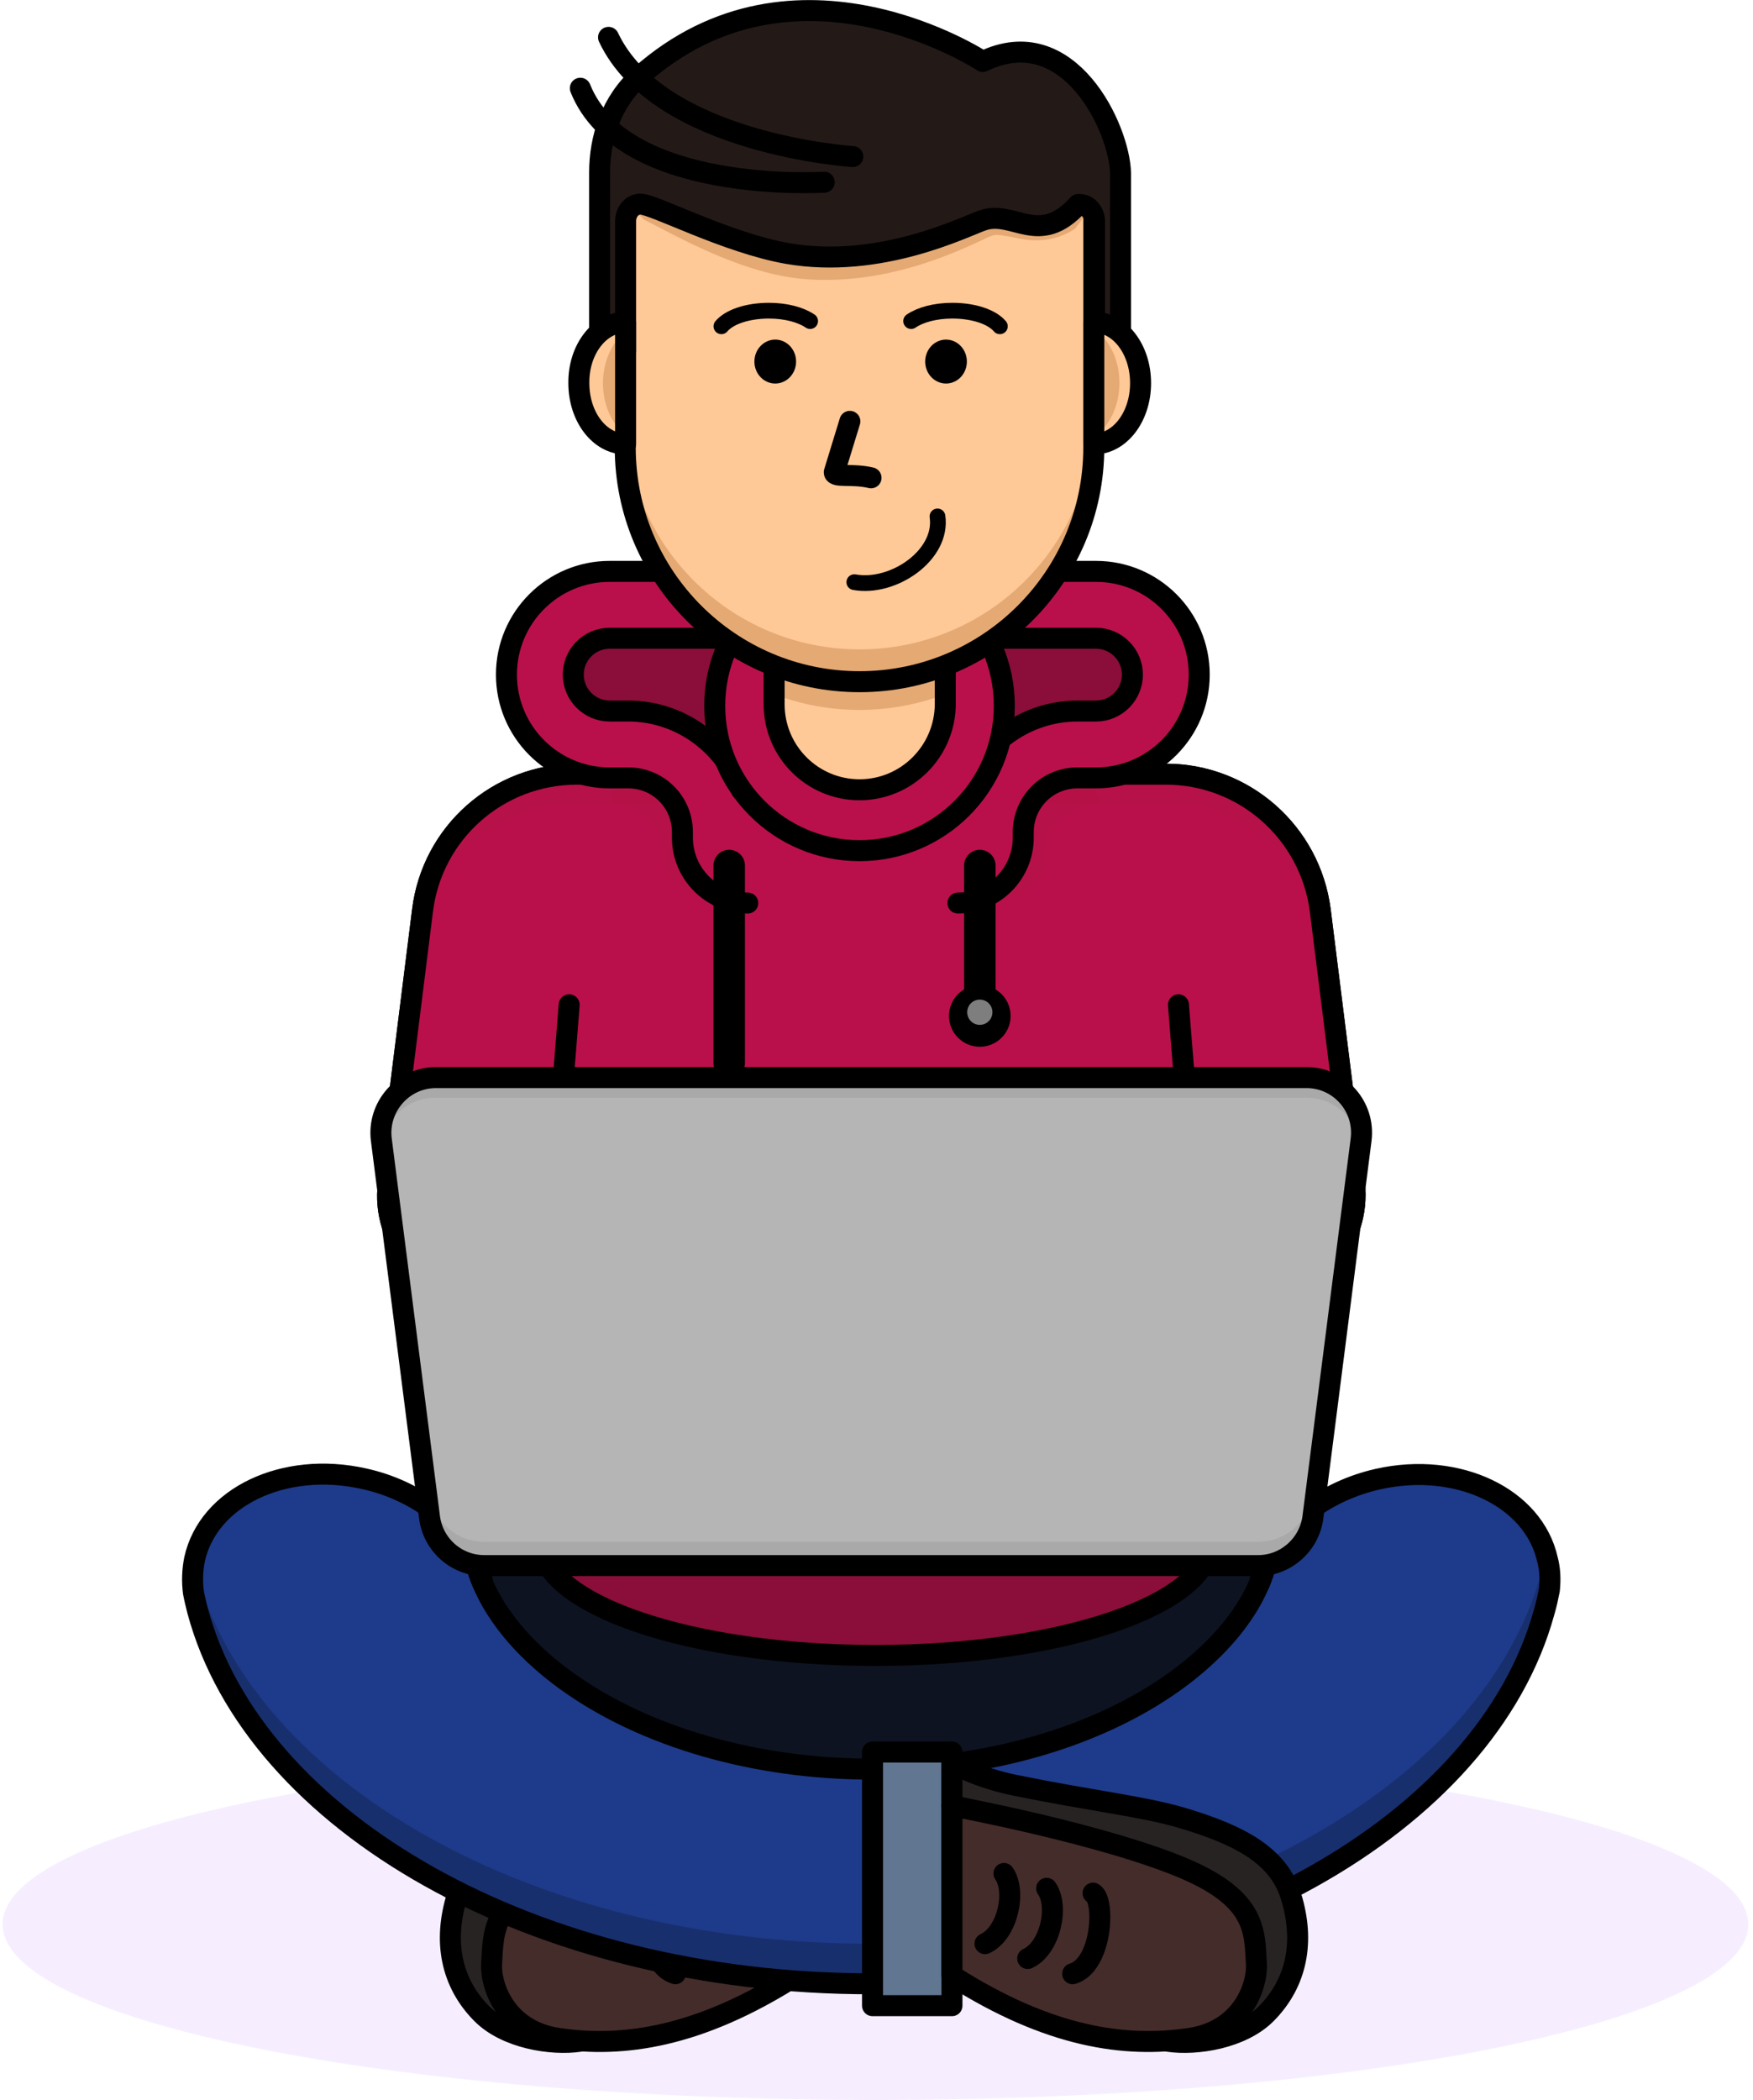 <svg width="334" height="400" viewBox="0 0 334 400" fill="none" xmlns="http://www.w3.org/2000/svg">
<g clip-path="url(#clip0_13_373)">
<path opacity="0.64" d="M166.807 400C258.656 400 333.114 385.02 333.114 366.54C333.114 348.061 258.656 333.081 166.807 333.081C74.957 333.081 0.499 348.061 0.499 366.54C0.499 385.02 74.957 400 166.807 400Z" fill="#F1E4FF"/>
<path d="M87.084 361.164C89.418 353.595 96.562 349.563 108.164 346.167C115.52 344.045 124.858 343.055 139.501 340.084C146.646 338.669 151.669 335.84 151.669 335.84V343.975C151.669 343.975 103.212 353.524 95.643 366.045C91.965 372.199 93.096 387.267 110.427 388.823C105.122 389.601 96.421 388.257 91.752 383.517C85.952 377.646 84.395 369.794 87.084 361.164Z" fill="#282323" stroke="black" stroke-width="4" stroke-miterlimit="10" stroke-linecap="round" stroke-linejoin="round"/>
<path d="M151.669 343.975C151.669 343.975 122.665 349.351 107.174 356C93.591 361.872 94.016 367.955 93.662 374.18C93.45 377.787 95.997 386.701 106.324 388.257C118.633 390.097 133.135 388.116 151.669 376.302C151.669 347.37 151.669 343.975 151.669 343.975Z" fill="#442C2A"/>
<path opacity="0.37" d="M93.662 374.18C93.945 369.158 93.733 364.206 100.807 359.395C100.524 361.164 100.453 362.861 100.382 364.631C100.17 368.238 108.872 363.57 119.199 365.055C129.952 366.682 136.318 378.99 151.669 370.714C151.669 372.483 151.669 374.321 151.669 376.232C133.135 388.045 118.633 389.955 106.324 388.186C95.997 386.701 93.45 377.717 93.662 374.18Z" fill="#442C2A"/>
<path d="M151.669 343.975C151.669 343.975 122.665 349.351 107.174 356C93.591 361.872 94.016 367.955 93.662 374.18C93.45 377.787 95.997 386.701 106.324 388.257C118.633 390.097 133.135 388.116 151.669 376.302C151.669 347.37 151.669 343.975 151.669 343.975Z" stroke="black" stroke-width="4" stroke-miterlimit="10" stroke-linecap="round" stroke-linejoin="round"/>
<path d="M124.788 360.599C122.453 361.871 123.019 374.251 128.678 375.949" stroke="black" stroke-width="4" stroke-miterlimit="10" stroke-linecap="round" stroke-linejoin="round"/>
<path d="M133.63 359.679C131.224 363.074 132.922 371.068 137.237 373.049" stroke="black" stroke-width="4" stroke-miterlimit="10" stroke-linecap="round" stroke-linejoin="round"/>
<path d="M141.765 356.849C139.36 360.245 141.058 368.238 145.372 370.219" stroke="black" stroke-width="4" stroke-miterlimit="10" stroke-linecap="round" stroke-linejoin="round"/>
<path d="M225.237 320.207C209.958 330.817 188.241 336.901 165.533 336.901C142.897 336.901 121.109 330.817 105.83 320.207C98.826 315.325 87.084 305.139 87.084 291.557C87.084 277.975 98.826 267.788 105.83 262.908C121.109 252.296 142.826 246.213 165.533 246.213C188.17 246.213 209.958 252.296 225.237 262.908C232.241 267.788 243.983 277.975 243.983 291.557C243.983 305.139 232.241 315.325 225.237 320.207Z" fill="#0D1321"/>
<path d="M295.198 302.875C294.915 304.29 294.633 305.634 294.208 307.049C283.173 347.299 229.977 377.859 165.958 377.859C101.797 377.859 48.46 347.158 37.637 306.766C37.354 305.634 37.071 304.502 36.859 303.37C36.576 301.248 36.647 299.125 37.071 297.004C39.688 285.119 54.119 278.258 69.328 281.653C79.302 283.846 87.084 290 90.55 297.287C90.903 298.843 91.469 300.399 92.106 301.885C95.784 310.374 103.142 316.74 108.093 320.277C122.878 330.888 144.028 336.971 165.958 336.971C187.958 336.971 209.038 330.888 223.823 320.277C228.845 316.669 236.272 310.232 239.88 301.743C240.446 300.399 240.941 298.914 241.295 297.499C244.69 290.142 252.542 283.988 262.587 281.724C277.796 278.328 292.228 285.26 294.844 297.074C295.34 298.914 295.411 300.895 295.198 302.875Z" fill="#1E3A8A"/>
<path opacity="0.67" d="M294.844 296.933C294.774 296.579 294.703 296.296 294.561 295.943C294.35 297.074 294.066 298.277 293.713 299.409C282.819 339.659 229.553 370.219 165.604 370.219C101.444 370.219 48.106 339.518 37.283 299.126C37.142 298.701 37.071 298.277 36.929 297.782C36.646 299.621 36.576 301.46 36.859 303.229C37.071 304.361 37.354 305.492 37.637 306.625C48.46 347.017 101.797 377.717 165.958 377.717C229.977 377.717 283.173 347.158 294.208 306.907C294.561 305.564 294.915 304.148 295.198 302.734C295.411 300.895 295.34 298.914 294.844 296.933Z" fill="#162A61"/>
<path d="M295.198 302.875C294.915 304.29 294.633 305.634 294.208 307.049C283.173 347.299 229.977 377.859 165.958 377.859C101.797 377.859 48.46 347.158 37.637 306.766C37.354 305.634 37.071 304.502 36.859 303.37C36.576 301.248 36.647 299.125 37.071 297.004C39.688 285.119 54.119 278.258 69.328 281.653C79.302 283.846 87.084 290 90.55 297.287C90.903 298.843 91.469 300.399 92.106 301.885C95.784 310.374 103.142 316.74 108.093 320.277C122.878 330.888 144.028 336.971 165.958 336.971C187.958 336.971 209.038 330.888 223.823 320.277C228.845 316.669 236.272 310.232 239.88 301.743C240.446 300.399 240.941 298.914 241.295 297.499C244.69 290.142 252.542 283.988 262.587 281.724C277.796 278.328 292.228 285.26 294.844 297.074C295.34 298.914 295.411 300.895 295.198 302.875Z" stroke="black" stroke-width="4" stroke-miterlimit="10" stroke-linecap="round" stroke-linejoin="round"/>
<path d="M166.806 315.325C202.007 315.325 230.542 305.634 230.542 293.68C230.542 281.724 202.007 272.033 166.806 272.033C131.606 272.033 103.07 281.724 103.07 293.68C103.07 305.634 131.606 315.325 166.806 315.325Z" fill="#8A0E39"/>
<path d="M166.806 315.325C202.007 315.325 230.542 305.634 230.542 293.68C230.542 281.724 202.007 272.033 166.806 272.033C131.606 272.033 103.07 281.724 103.07 293.68C103.07 305.634 131.606 315.325 166.806 315.325Z" stroke="black" stroke-width="4" stroke-miterlimit="10" stroke-linecap="round" stroke-linejoin="round"/>
<path d="M239.385 246.425H92.531C81.283 246.425 72.582 236.592 73.997 225.416L80.505 173.423C82.344 158.567 94.936 147.461 109.933 147.461H222.125C237.051 147.461 249.642 158.567 251.553 173.423L258.06 225.416C259.334 236.592 250.633 246.425 239.385 246.425Z" fill="#F1534D"/>
<path d="M239.385 246.425H92.531C81.283 246.425 72.582 236.592 73.997 225.416L80.505 173.423C82.344 158.567 94.936 147.461 109.933 147.461H222.125C237.051 147.461 249.642 158.567 251.553 173.423L258.06 225.416C259.334 236.592 250.633 246.425 239.385 246.425Z" stroke="black" stroke-width="4" stroke-miterlimit="10" stroke-linecap="round" stroke-linejoin="round"/>
<path d="M108.446 191.39L107.032 209.146" stroke="black" stroke-width="4" stroke-miterlimit="10" stroke-linecap="round" stroke-linejoin="round"/>
<path d="M224.53 191.39L225.945 209.146" stroke="black" stroke-width="4" stroke-miterlimit="10" stroke-linecap="round" stroke-linejoin="round"/>
<path d="M239.385 246.425H92.53C81.283 246.425 72.582 236.592 73.997 225.416L80.505 173.423C82.344 158.567 94.936 147.461 109.933 147.461H222.125C237.051 147.461 249.642 158.567 251.552 173.423L258.06 225.416C259.333 236.592 250.633 246.425 239.385 246.425Z" fill="#B9104B"/>
<g opacity="0.24">
<path opacity="0.24" d="M80.434 178.94C82.273 164.085 94.865 152.978 109.862 152.978H222.053C236.979 152.978 249.572 164.085 251.481 178.94L257.918 230.509C258.131 228.882 258.202 227.184 257.989 225.416L251.481 173.423C249.642 158.567 237.051 147.461 222.053 147.461H109.862C94.936 147.461 82.344 158.567 80.434 173.423L73.926 225.416C73.714 227.113 73.714 228.811 73.997 230.509L80.434 178.94Z" fill="#9B2121"/>
<path opacity="0.24" d="M116.37 152.978C116.37 152.978 125.07 154.535 125.777 159.345C126.344 163.236 126.273 165.782 127.758 167.339C129.244 168.895 132.71 172.079 139.714 172.079C135.823 168.187 135.752 154.535 134.691 154.535C133.701 154.535 131.154 147.744 131.154 147.744L127.758 146.187C127.83 146.187 115.309 147.744 116.37 152.978Z" fill="#9B2121"/>
<path opacity="0.24" d="M209.321 152.978C209.321 152.978 200.62 154.535 199.912 159.345C199.347 163.236 199.418 165.782 197.931 167.339C196.446 168.824 192.98 172.079 185.977 172.079C189.868 168.187 189.939 154.535 191 154.535C191.99 154.535 194.536 147.744 194.536 147.744L197.931 146.187C197.861 146.187 210.382 147.744 209.321 152.978Z" fill="#9B2121"/>
</g>
<path d="M239.385 246.425H92.53C81.283 246.425 72.582 236.592 73.997 225.416L80.505 173.423C82.344 158.567 94.936 147.461 109.933 147.461H222.125C237.051 147.461 249.642 158.567 251.552 173.423L258.06 225.416C259.333 236.592 250.633 246.425 239.385 246.425Z" stroke="black" stroke-width="4" stroke-miterlimit="10" stroke-linecap="round" stroke-linejoin="round"/>
<path d="M108.446 191.39L107.032 209.146" stroke="black" stroke-width="4" stroke-miterlimit="10" stroke-linecap="round" stroke-linejoin="round"/>
<path d="M224.53 191.39L225.945 209.146" stroke="black" stroke-width="4" stroke-miterlimit="10" stroke-linecap="round" stroke-linejoin="round"/>
<path d="M147.07 117.892L123.797 116.689L112.903 117.892C112.903 117.892 105.617 123.339 105.617 124.824C105.617 126.31 106.324 138.406 106.324 138.406C106.324 138.406 123.514 140.741 125.353 142.509C127.193 144.278 138.087 154.464 138.087 154.464L148.627 150.362L154.144 135.647L147.07 117.892Z" fill="#8A0E39"/>
<path d="M142.967 108.909H116.087C105.263 108.909 96.421 117.681 96.421 128.574C96.421 139.397 105.193 148.24 116.087 148.24H119.623C125.353 148.24 129.952 152.837 129.952 158.567V159.628C129.952 166.491 135.54 172.079 142.402 172.079V159.346C142.543 159.346 142.684 159.487 142.684 159.628V158.567C142.684 145.835 132.357 135.506 119.623 135.506H116.087C112.267 135.506 109.155 132.394 109.155 128.574C109.155 124.755 112.267 121.641 116.087 121.641H142.967V108.909Z" fill="#B9104B"/>
<path d="M141.341 150.573C138.087 141.802 129.598 135.436 119.695 135.436H116.158C112.338 135.436 109.225 132.323 109.225 128.503C109.225 124.683 112.338 121.571 116.158 121.571H143.039V108.837H116.158C105.335 108.837 96.492 117.609 96.492 128.503C96.492 139.326 105.263 148.168 116.158 148.168H119.695C125.425 148.168 130.022 152.767 130.022 158.497V159.558C130.022 166.419 135.611 172.008 142.473 172.008" stroke="black" stroke-width="4" stroke-miterlimit="10" stroke-linecap="round" stroke-linejoin="round"/>
<path d="M177.842 117.892L201.115 116.689L212.009 117.892C212.009 117.892 219.295 123.339 219.295 124.824C219.295 126.31 218.587 138.406 218.587 138.406C218.587 138.406 201.398 140.741 199.559 142.509C197.72 144.349 186.826 154.464 186.826 154.464L176.285 150.362L170.768 135.647L177.842 117.892Z" fill="#8A0E39"/>
<path d="M181.945 108.908H208.825C219.648 108.908 228.491 117.68 228.491 128.573C228.491 139.396 219.72 148.239 208.825 148.239H205.289C199.559 148.239 194.961 152.837 194.961 158.567V159.628C194.961 166.49 189.372 172.079 182.511 172.079V159.345C182.369 159.345 182.228 159.487 182.228 159.628V158.567C182.228 145.834 192.555 135.506 205.289 135.506H208.825C212.646 135.506 215.758 132.394 215.758 128.573C215.758 124.754 212.646 121.641 208.825 121.641H181.945V108.908Z" fill="#B9104B"/>
<path d="M183.642 150.573C186.897 141.802 195.385 135.436 205.289 135.436H208.825C212.646 135.436 215.758 132.323 215.758 128.503C215.758 124.683 212.646 121.571 208.825 121.571H181.945V108.837H208.825C219.648 108.837 228.491 117.609 228.491 128.503C228.491 139.326 219.72 148.168 208.825 148.168H205.289C199.559 148.168 194.961 152.767 194.961 158.497V159.558C194.961 166.419 189.372 172.008 182.511 172.008" stroke="black" stroke-width="4" stroke-miterlimit="10" stroke-linecap="round" stroke-linejoin="round"/>
<path d="M163.765 162.033C179.002 162.033 191.353 149.682 191.353 134.445C191.353 119.208 179.002 106.856 163.765 106.856C148.528 106.856 136.176 119.208 136.176 134.445C136.176 149.682 148.528 162.033 163.765 162.033Z" fill="#B9104B"/>
<path d="M137.379 126.31C145.019 131.191 154.074 134.092 163.765 134.092C173.456 134.092 182.511 131.261 190.15 126.31C186.684 114.991 176.215 106.786 163.765 106.786C151.385 106.856 140.845 115.063 137.379 126.31Z" fill="#B9104B"/>
<path d="M163.765 162.033C179.002 162.033 191.353 149.682 191.353 134.445C191.353 119.208 179.002 106.856 163.765 106.856C148.528 106.856 136.176 119.208 136.176 134.445C136.176 149.682 148.528 162.033 163.765 162.033Z" stroke="black" stroke-width="4" stroke-miterlimit="10" stroke-linecap="round" stroke-linejoin="round"/>
<path d="M163.765 150.432C154.781 150.432 147.495 143.146 147.495 134.162V121.995C147.495 119.731 149.334 117.892 151.598 117.892H176.003C178.266 117.892 180.106 119.731 180.106 121.995V134.162C180.035 143.146 172.749 150.432 163.765 150.432Z" fill="#FFC897"/>
<path d="M176.003 117.892H151.598C149.334 117.892 147.495 119.873 147.495 122.278V132.252C152.588 134.162 158.035 135.223 163.765 135.223C169.494 135.223 174.942 134.162 180.035 132.252V122.278C180.035 119.873 178.195 117.892 176.003 117.892Z" fill="#E5A973"/>
<path d="M163.765 150.432C154.781 150.432 147.495 143.146 147.495 134.162V121.995C147.495 119.731 149.334 117.892 151.598 117.892H176.003C178.266 117.892 180.106 119.731 180.106 121.995V134.162C180.035 143.146 172.749 150.432 163.765 150.432Z" stroke="black" stroke-width="4" stroke-miterlimit="10" stroke-linecap="round" stroke-linejoin="round"/>
<path d="M181.379 333.717H166.241V382.032H181.379V333.717Z" fill="#607691"/>
<path d="M181.379 333.717H166.241V382.032H181.379V333.717Z" stroke="black" stroke-width="4" stroke-miterlimit="10" stroke-linecap="round" stroke-linejoin="round"/>
<path d="M92.035 301.743C91.399 300.258 90.903 298.773 90.479 297.146C91.257 298.701 91.752 300.187 92.035 301.743Z" stroke="black" stroke-width="4" stroke-miterlimit="10" stroke-linecap="round" stroke-linejoin="round"/>
<path d="M239.951 301.602C240.234 300.116 240.729 298.701 241.365 297.357C241.012 298.843 240.517 300.258 239.951 301.602Z" stroke="black" stroke-width="4" stroke-miterlimit="10" stroke-linecap="round" stroke-linejoin="round"/>
<path d="M239.739 298.207H92.248C87.013 298.207 82.556 294.316 81.849 289.081L72.653 217.069C71.875 210.843 76.756 205.255 83.051 205.255H248.935C255.23 205.255 260.112 210.773 259.333 217.069L250.137 289.081C249.43 294.245 244.973 298.207 239.739 298.207Z" fill="#B5B5B5"/>
<path opacity="0.21" d="M250.066 284.554C249.43 289.788 244.973 293.679 239.667 293.679H92.248C87.013 293.679 82.556 289.788 81.849 284.554L72.794 213.602C72.582 214.735 72.511 215.866 72.653 217.068L81.849 289.081C82.486 294.315 86.942 298.207 92.248 298.207H239.739C244.973 298.207 249.43 294.315 250.137 289.081L259.333 217.068C259.475 215.866 259.405 214.735 259.192 213.602L250.066 284.554Z" fill="#7E7E7E"/>
<path opacity="0.21" d="M72.723 217.705C73.572 212.895 77.817 209.075 82.981 209.075H248.864C254.099 209.075 258.272 212.824 259.121 217.705L259.192 216.997C259.97 210.773 255.089 205.184 248.793 205.184H83.051C76.756 205.184 71.875 210.702 72.653 216.997L72.723 217.705Z" fill="#7E7E7E"/>
<path d="M239.739 298.207H92.248C87.013 298.207 82.556 294.316 81.849 289.081L72.653 217.069C71.875 210.843 76.756 205.255 83.051 205.255H248.935C255.23 205.255 260.112 210.773 259.333 217.069L250.137 289.081C249.43 294.245 244.973 298.207 239.739 298.207Z" stroke="black" stroke-width="4" stroke-miterlimit="10" stroke-linecap="round" stroke-linejoin="round"/>
<path opacity="0.66" d="M172.961 247.345C169.777 247.345 167.231 244.798 167.231 241.615C167.231 241.403 167.231 241.191 167.302 240.978C166.736 240.908 166.17 240.837 165.604 240.837C160.44 240.837 156.195 245.081 156.195 250.245C156.195 255.41 160.44 259.653 165.604 259.653C170.768 259.653 175.013 255.41 175.013 250.245C175.013 249.184 174.8 248.123 174.517 247.132C174.022 247.203 173.526 247.345 172.961 247.345Z" fill="#B5B5B5"/>
<path d="M245.964 361.164C243.629 353.595 236.485 349.563 224.884 346.167C217.526 344.045 208.189 343.055 193.546 340.084C186.401 338.669 181.378 335.84 181.378 335.84V343.975C181.378 343.975 229.835 353.524 237.405 366.045C241.083 372.199 239.951 387.267 222.62 388.823C227.925 389.601 236.626 388.257 241.295 383.517C247.095 377.646 248.652 369.794 245.964 361.164Z" fill="#282323" stroke="black" stroke-width="4" stroke-miterlimit="10" stroke-linecap="round" stroke-linejoin="round"/>
<path d="M181.378 343.975C181.378 343.975 210.382 349.351 225.874 356C239.456 361.872 239.032 367.955 239.385 374.18C239.597 377.787 237.051 386.701 226.722 388.257C214.414 390.097 199.912 388.116 181.378 376.302C181.378 347.37 181.378 343.975 181.378 343.975Z" fill="#442C2A"/>
<path opacity="0.37" d="M239.385 374.18C239.102 369.158 239.314 364.206 232.241 359.395C232.523 361.164 232.594 362.861 232.665 364.631C232.877 368.238 230.33 377.152 220.002 378.707C209.25 380.335 196.729 378.99 181.378 370.714C181.378 372.483 181.378 374.321 181.378 376.232C199.912 388.045 214.414 389.955 226.722 388.186C237.121 386.701 239.597 377.717 239.385 374.18Z" fill="#442C2A"/>
<path d="M181.378 343.975C181.378 343.975 210.382 349.351 225.874 356C239.456 361.872 239.032 367.955 239.385 374.18C239.597 377.787 237.051 386.701 226.722 388.257C214.414 390.097 199.912 388.116 181.378 376.302C181.378 347.37 181.378 343.975 181.378 343.975Z" stroke="black" stroke-width="4" stroke-miterlimit="10" stroke-linecap="round" stroke-linejoin="round"/>
<path d="M208.26 360.599C210.594 361.871 210.028 374.251 204.369 375.949" stroke="black" stroke-width="4" stroke-miterlimit="10" stroke-linecap="round" stroke-linejoin="round"/>
<path d="M199.418 359.679C201.823 363.074 200.125 371.068 195.81 373.049" stroke="black" stroke-width="4" stroke-miterlimit="10" stroke-linecap="round" stroke-linejoin="round"/>
<path d="M191.283 356.849C193.688 360.245 191.99 368.238 187.675 370.219" stroke="black" stroke-width="4" stroke-miterlimit="10" stroke-linecap="round" stroke-linejoin="round"/>
<path d="M138.935 164.862V202.496" stroke="black" stroke-width="6" stroke-miterlimit="10" stroke-linecap="round" stroke-linejoin="round"/>
<path d="M186.684 164.862V191.39" stroke="black" stroke-width="6" stroke-miterlimit="10" stroke-linecap="round" stroke-linejoin="round"/>
<path d="M186.684 199.383C189.926 199.383 192.555 196.755 192.555 193.512C192.555 190.27 189.926 187.641 186.684 187.641C183.442 187.641 180.813 190.27 180.813 193.512C180.813 196.755 183.442 199.383 186.684 199.383Z" fill="black"/>
<path d="M186.684 195.21C188.013 195.21 189.089 194.133 189.089 192.805C189.089 191.476 188.013 190.4 186.684 190.4C185.356 190.4 184.279 191.476 184.279 192.805C184.279 194.133 185.356 195.21 186.684 195.21Z" fill="#7E7E7E"/>
<path d="M163.765 129.847C139.148 129.847 119.128 109.898 119.128 85.21V33.429H208.401V85.21C208.401 109.828 188.452 129.847 163.765 129.847Z" fill="#FFC897"/>
<path d="M163.765 123.693C139.148 123.693 119.128 103.744 119.128 79.056V85.21C119.128 109.828 139.077 129.847 163.765 129.847C188.382 129.847 208.401 109.898 208.401 85.21V79.056C208.401 103.674 188.452 123.693 163.765 123.693Z" fill="#E5A973"/>
<path d="M163.765 129.847C139.148 129.847 119.128 109.898 119.128 85.21V33.429H208.401V85.21C208.401 109.828 188.452 129.847 163.765 129.847Z" stroke="black" stroke-width="4" stroke-miterlimit="10" stroke-linecap="round" stroke-linejoin="round"/>
<path d="M208.755 38.593C208.614 36.188 208.472 33.712 208.401 31.307C178.691 32.722 148.838 32.51 119.199 29.892C118.986 32.651 118.845 35.41 118.633 38.169C119.977 39.372 121.392 40.645 122.737 41.847C123.868 42.413 125.353 43.191 126.697 43.899C132.64 47.011 140.916 50.973 148.838 52.529C151.739 53.095 154.781 53.378 157.893 53.307C171.263 53.166 182.511 47.86 187.25 45.667C187.958 45.314 188.524 45.031 188.878 44.96C189.16 44.819 189.443 44.748 189.868 44.748C190.716 44.748 191.707 44.96 192.909 45.172C194.465 45.526 196.304 45.88 198.357 45.738C200.69 45.597 202.813 44.889 204.864 43.545C206.066 41.847 207.411 40.22 208.755 38.593Z" fill="#E5A973"/>
<path d="M187.25 11.713C187.25 11.713 151.526 -11.844 121.958 14.471C116.44 19.352 114.248 26.356 114.248 32.793V66.889H119.199V42.13C119.199 40.291 120.473 38.877 122.028 38.877C124.575 38.877 138.37 46.233 150.041 48.285C167.655 51.327 183.713 43.191 187.18 41.989C193.121 39.867 197.931 47.224 205.43 38.947H205.713C207.27 38.947 208.543 40.433 208.543 42.201V66.96H213.494V33.005C213.353 24.658 203.732 3.719 187.25 11.713Z" fill="#231A17"/>
<g opacity="0.34">
<path opacity="0.34" d="M119.128 62.221H114.176V66.889H119.128V62.221Z" fill="#231A17"/>
<path opacity="0.34" d="M213.353 62.221H208.401V66.889H213.353V62.221Z" fill="#231A17"/>
</g>
<path d="M187.25 11.713C187.25 11.713 151.526 -11.844 121.958 14.471C116.44 19.352 114.248 26.356 114.248 32.793V66.889H119.199V42.13C119.199 40.291 120.473 38.877 122.028 38.877C124.575 38.877 138.37 46.233 150.041 48.285C167.655 51.327 183.713 43.191 187.18 41.989C193.121 39.867 197.931 47.224 205.43 38.947H205.713C207.27 38.947 208.543 40.433 208.543 42.201V66.96H213.494V33.005C213.353 24.658 203.732 3.719 187.25 11.713Z" stroke="black" stroke-width="4" stroke-miterlimit="10" stroke-linecap="round" stroke-linejoin="round"/>
<path d="M157.045 34.703C157.045 34.703 118.704 37.179 110.569 16.806" stroke="black" stroke-width="4" stroke-miterlimit="10" stroke-linecap="round" stroke-linejoin="round"/>
<path d="M162.492 29.822C162.492 29.822 125.566 27.487 115.945 7.115" stroke="black" stroke-width="4" stroke-miterlimit="10" stroke-linecap="round" stroke-linejoin="round"/>
<path d="M208.401 61.371V84.574C213.353 84.574 217.314 79.41 217.314 72.973C217.314 66.535 213.353 61.371 208.401 61.371Z" fill="#FFC897"/>
<path d="M208.401 62.645V83.23C211.302 81.32 213.283 77.429 213.283 72.902C213.283 68.445 211.302 64.555 208.401 62.645Z" fill="#E5A973"/>
<path d="M208.401 61.371V84.574C213.353 84.574 217.314 79.41 217.314 72.973C217.314 66.535 213.353 61.371 208.401 61.371Z" stroke="black" stroke-width="4" stroke-miterlimit="10" stroke-linecap="round" stroke-linejoin="round"/>
<path d="M119.199 61.371V84.574C114.247 84.574 110.286 79.41 110.286 72.973C110.216 66.535 114.247 61.371 119.199 61.371Z" fill="#FFC897"/>
<path d="M119.199 63.069C116.653 65.121 114.884 68.799 114.884 72.973C114.884 77.146 116.581 80.825 119.199 82.876V63.069Z" fill="#E5A973"/>
<path d="M119.199 61.371V84.574C114.247 84.574 110.286 79.41 110.286 72.973C110.216 66.535 114.247 61.371 119.199 61.371Z" stroke="black" stroke-width="4" stroke-miterlimit="10" stroke-linecap="round" stroke-linejoin="round"/>
<path d="M161.925 80.259L158.954 89.95C158.954 91.011 162.421 90.162 165.958 91.011" stroke="black" stroke-width="4" stroke-miterlimit="10" stroke-linecap="round" stroke-linejoin="round"/>
<path d="M178.62 98.368C179.682 105.725 170.203 112.233 162.775 110.889" stroke="black" stroke-width="3" stroke-miterlimit="10" stroke-linecap="round" stroke-linejoin="round"/>
<path d="M147.707 72.053C149.348 72.053 150.678 70.628 150.678 68.87C150.678 67.112 149.348 65.687 147.707 65.687C146.067 65.687 144.737 67.112 144.737 68.87C144.737 70.628 146.067 72.053 147.707 72.053Z" stroke="black" stroke-width="2" stroke-miterlimit="10" stroke-linecap="round" stroke-linejoin="round"/>
<path d="M147.707 72.053C149.348 72.053 150.678 70.628 150.678 68.87C150.678 67.112 149.348 65.687 147.707 65.687C146.067 65.687 144.737 67.112 144.737 68.87C144.737 70.628 146.067 72.053 147.707 72.053Z" fill="black"/>
<path d="M137.45 62.15C138.935 60.381 142.402 59.178 146.505 59.178C149.758 59.178 152.588 59.957 154.357 61.159" stroke="black" stroke-width="3" stroke-miterlimit="10" stroke-linecap="round" stroke-linejoin="round"/>
<path d="M180.247 72.053C181.888 72.053 183.218 70.628 183.218 68.87C183.218 67.112 181.888 65.687 180.247 65.687C178.607 65.687 177.276 67.112 177.276 68.87C177.276 70.628 178.607 72.053 180.247 72.053Z" stroke="black" stroke-width="2" stroke-miterlimit="10" stroke-linecap="round" stroke-linejoin="round"/>
<path d="M180.247 72.053C181.888 72.053 183.218 70.628 183.218 68.87C183.218 67.112 181.888 65.687 180.247 65.687C178.607 65.687 177.276 67.112 177.276 68.87C177.276 70.628 178.607 72.053 180.247 72.053Z" fill="black"/>
<path d="M190.505 62.15C189.019 60.381 185.553 59.178 181.45 59.178C178.195 59.178 175.366 59.957 173.598 61.159" stroke="black" stroke-width="3" stroke-miterlimit="10" stroke-linecap="round" stroke-linejoin="round"/>
</g>
<defs>
<clipPath id="clip0_13_373">
<rect width="333.501" height="400" fill="white" transform="translate(0.499)"/>
</clipPath>
</defs>
</svg>
